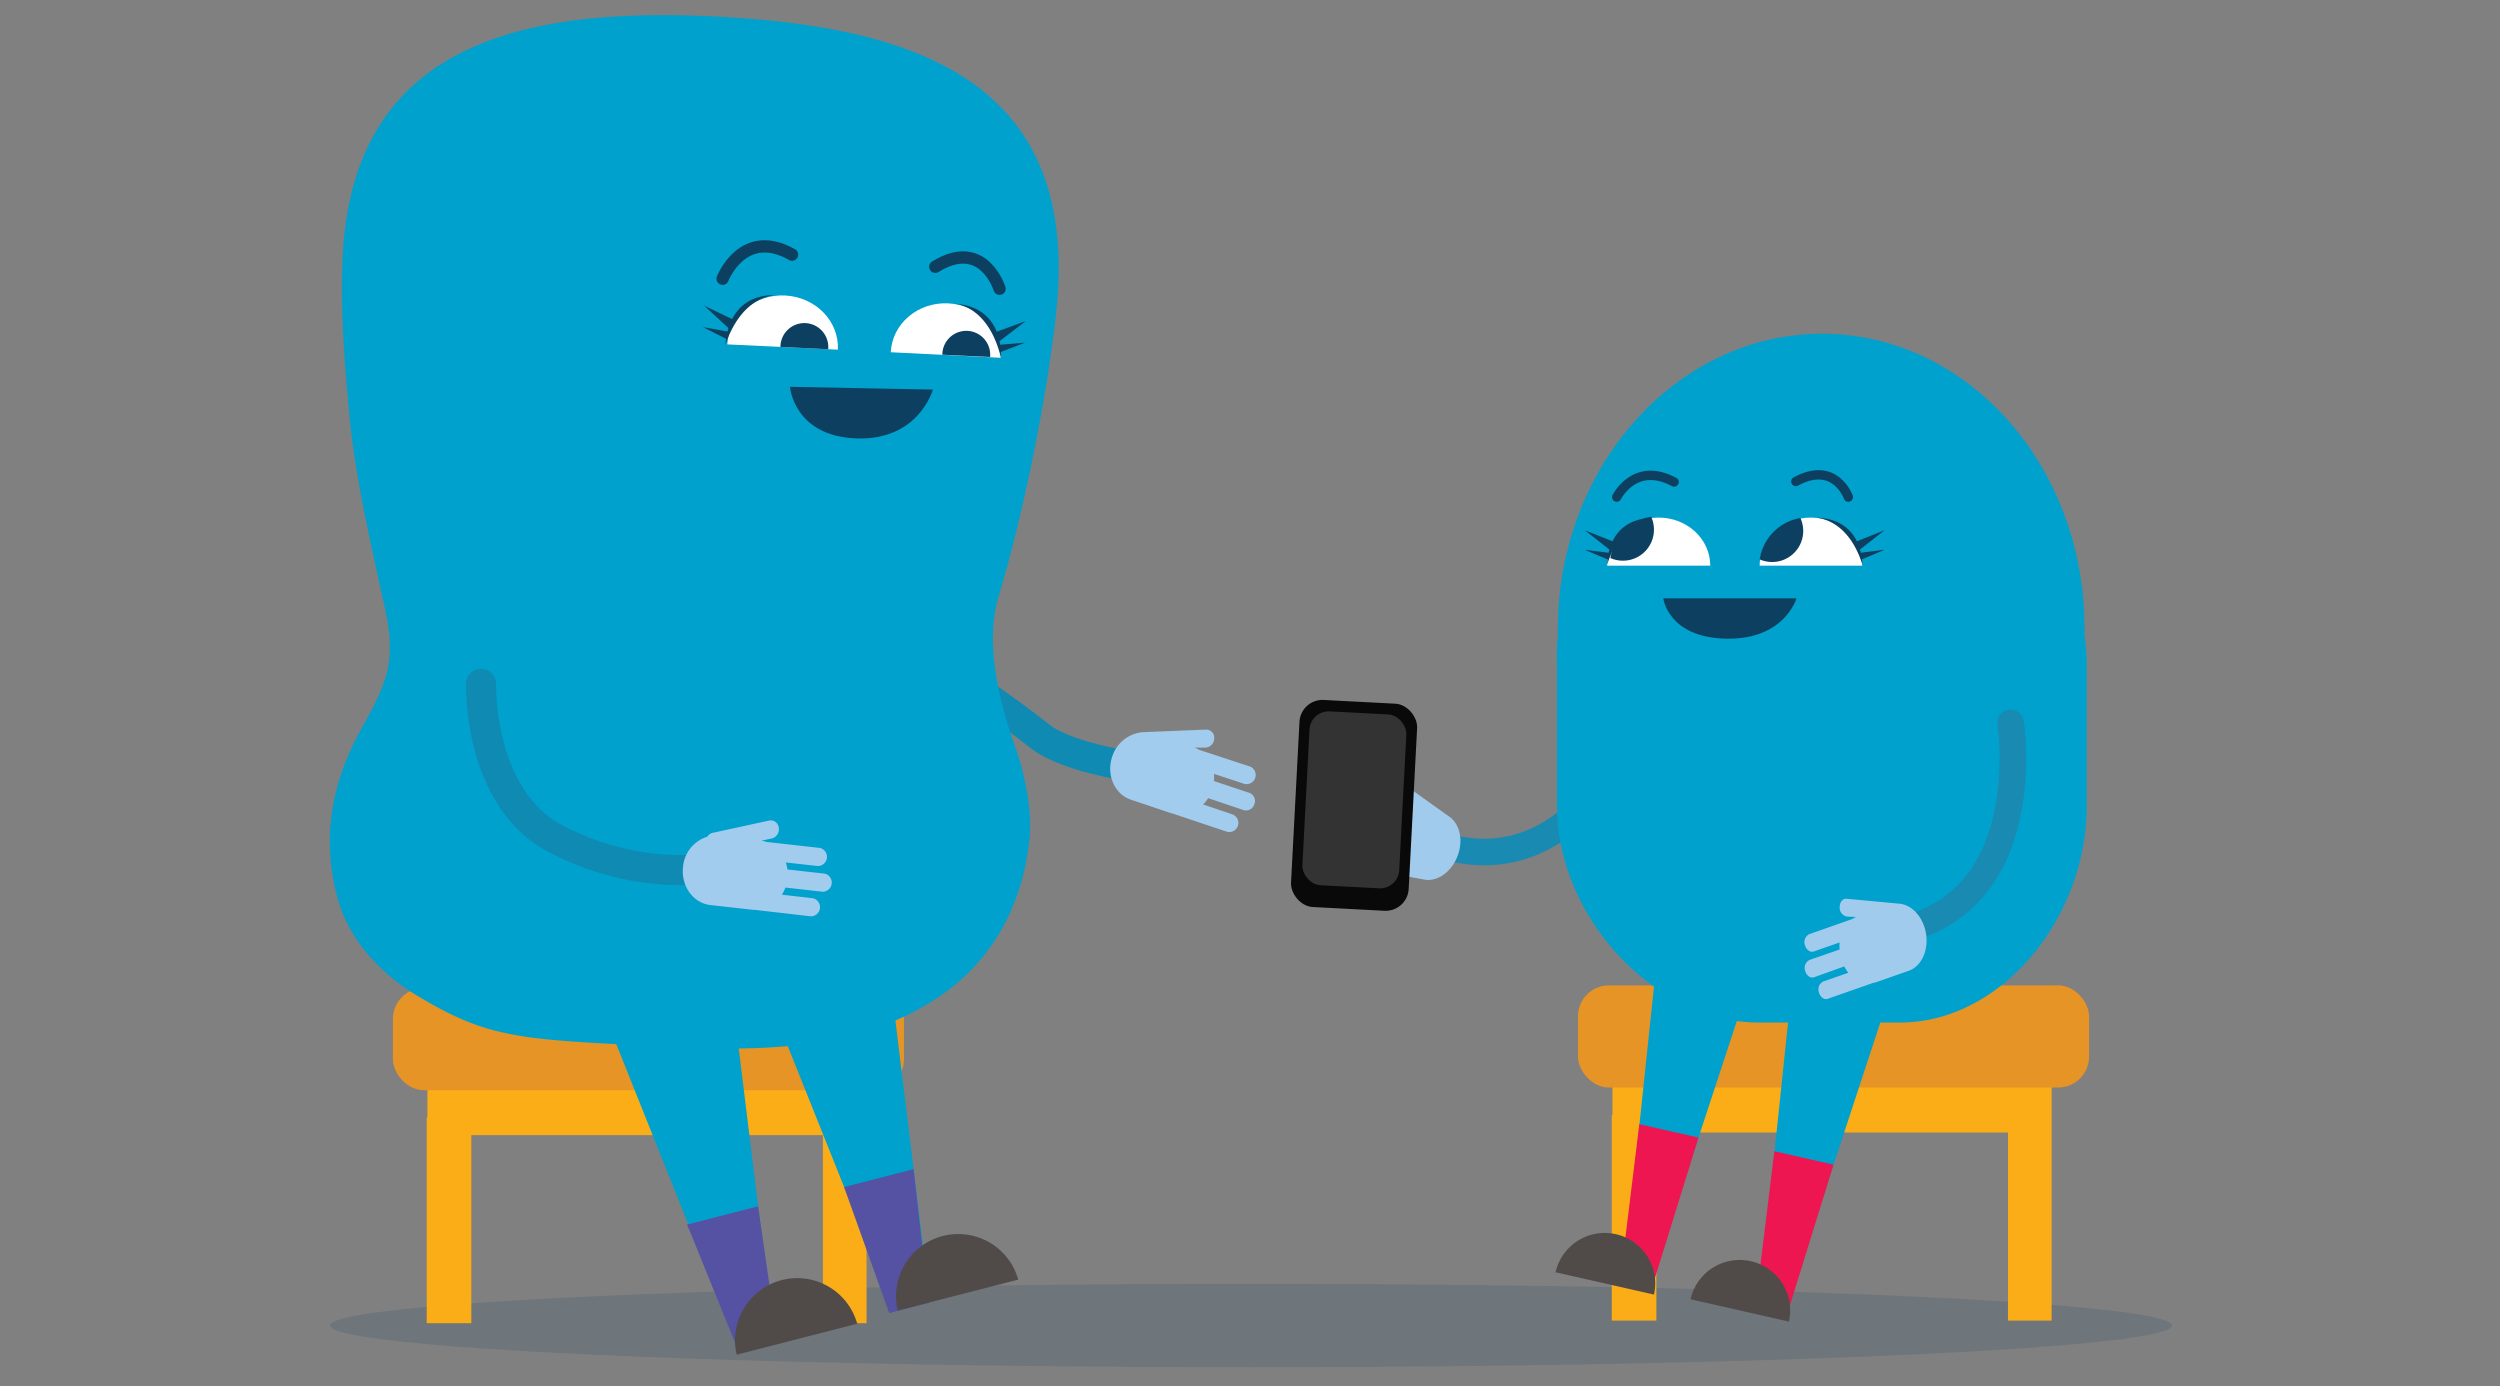 <svg id="Layer_1" data-name="Layer 1" xmlns="http://www.w3.org/2000/svg" viewBox="0 0 496.11 275.13"><rect x="0" y="0" width="496.11" height="275.13" fill="#808080" stroke="none"/><defs><style>.cls-1,.cls-9{fill:#0d4060;}.cls-1{opacity:0.15;}.cls-14,.cls-15,.cls-2,.cls-4{fill:none;stroke-linecap:round;stroke-miterlimit:10;}.cls-2{stroke:#0f8ab2;stroke-width:5.97px;}.cls-3{fill:#a2cced;}.cls-4{stroke:#198ab1;stroke-width:5.28px;}.cls-5{fill:#a1cbec;}.cls-6{fill:#fbad18;}.cls-7{fill:#e59425;}.cls-8{fill:#00a1cd;}.cls-10{fill:#fff;}.cls-11{fill:#5652a3;}.cls-12{fill:#504b48;}.cls-13{fill:#ed1651;}.cls-14,.cls-15{stroke:#0d4060;}.cls-14{stroke-width:2.44px;}.cls-15{stroke-width:1.86px;}.cls-16{fill:#090909;}.cls-17{fill:#333;}</style></defs><ellipse class="cls-1" cx="248.23" cy="263.04" rx="182.76" ry="8.28"/><path class="cls-2" d="M227.62,152.55s-15.38-1.7-21.4-6.55-20.62-14.79-20.62-14.79"/><path class="cls-3" d="M226.71,145.3a7,7,0,0,0-6,4.85c-1.21,3.61.46,7.45,3.71,8.54l8,2.69.17.05.08,0,10.83,3.63a1.81,1.81,0,0,0,1.15-3.42l-5.9-2a7.17,7.17,0,0,0,1-1.25l7.06,2.38a1.74,1.74,0,0,0,2.12-1.2,1.72,1.72,0,0,0-1-2.23L240.91,155a7.57,7.57,0,0,0,0-1.43l6.07,2a1.82,1.82,0,0,0,1.15-3.43L238,148.81a5.5,5.5,0,0,0-.95-.45h2.16a1.85,1.85,0,0,0,1.74-1.79h0a1.61,1.61,0,0,0-1.54-1.79"/><path class="cls-4" d="M325.58,142.91s-13.2,34.48-41.09,24.29"/><path class="cls-5" d="M287.7,162.13c1.76,1.29,2.58,4,1.84,6.81-.93,3.61-4,6.14-6.89,5.61l-7-1.3-.14,0h-.08l-9.51-1.76a1.49,1.49,0,0,1-.91-2,1.76,1.76,0,0,1,1.8-1.47l5.18,1a7.39,7.39,0,0,1-.08-1.5l-6.2-1.15a1.48,1.48,0,0,1-.92-2,1.76,1.76,0,0,1,1.8-1.47l6.21,1.15a7.94,7.94,0,0,1,.72-1.2l-5.33-1a1.48,1.48,0,0,1-.91-2,1.75,1.75,0,0,1,1.8-1.46l8.88,1.64a4.52,4.52,0,0,1,.9,0l-1.53-1a1.79,1.79,0,0,1-.35-2.31h0a1.47,1.47,0,0,1,2-.82"/><polyline class="cls-6" points="407.13 262.06 398.47 262.06 398.47 224.74 328.7 224.74 328.7 262.06 319.85 262.06 319.85 221.25 319.99 221.25 319.99 213.3 407.13 213.3 407.13 221.36"/><rect class="cls-7" x="313.14" y="195.54" width="101.42" height="20.28" rx="6.13"/><path class="cls-8" d="M413.66,126c0-.46,0-.9,0-1.36,0-32.26-23.32-58.41-52.1-58.41s-52.41,26.32-52.41,58.58c0,.45,0,.9,0,1.35a44.32,44.32,0,0,0-.17,6.44v27.31c0,22.48,19.92,43,39.82,43h28.3c19.9,0,37-20.52,37-43V132.55A46.18,46.18,0,0,0,413.66,126Z"/><path class="cls-9" d="M356.5,118.74s-2.35,8.22-13.93,8-12.5-8-12.5-8Z"/><path class="cls-10" d="M349.19,112.25c0-5.27,4.55-9.54,10.17-9.54s10.18,4.27,10.18,9.54"/><path class="cls-10" d="M318.93,112.25c0-5.27,4.58-9.54,10.23-9.54s10.23,4.27,10.23,9.54"/><path class="cls-9" d="M319.57,110.74a6.16,6.16,0,0,0,8.09-8.2A9.82,9.82,0,0,0,319.57,110.74Z"/><path class="cls-9" d="M349.19,111a6.16,6.16,0,0,0,8.09-8.2A9.81,9.81,0,0,0,349.19,111Z"/><path class="cls-9" d="M320,107.41l-5.47-2.17,4.84,3.82c-.06.22-.1.42-.15.63l-4.74-.59L319,111a8.76,8.76,0,0,0-.05,1c2.54-8,7.62-9.12,9.08-9.26C323.36,102.87,321.08,105.14,320,107.41Z"/><path class="cls-9" d="M328,102.74c.14,0,.26,0,.4,0A3.73,3.73,0,0,0,328,102.74Z"/><path class="cls-9" d="M374,109.09l-4.74.6c0-.21-.1-.41-.16-.63l4.85-3.82-5.47,2.17c-1.1-2.27-3.38-4.54-8-4.67,1.45.14,6.54,1.21,9.08,9.26a8.76,8.76,0,0,0-.05-1Z"/><path class="cls-9" d="M360.46,102.74a3.81,3.81,0,0,0-.41,0C360.2,102.71,360.32,102.73,360.46,102.74Z"/><polyline class="cls-6" points="171.96 262.58 163.3 262.58 163.3 225.26 93.53 225.26 93.53 262.58 84.68 262.58 84.68 221.77 84.82 221.77 84.82 213.82 171.96 213.82 171.96 221.88"/><rect class="cls-7" x="77.97" y="196.06" width="101.42" height="20.28" rx="6.13"/><path class="cls-8" d="M141.47,3.25C102.27,1.36,70,9.51,68,50.89c-.51,10.49.37,21.14,1.34,31.58,1.08,11.6,3.76,23.23,6.24,34.61,1.09,5,2.3,9.41,1.55,14.58-.67,4.52-3.23,9-5.45,13-6,10.8-8,22.11-4.53,34.11,2.31,8,8.52,14.53,15.61,18.8,14.7,8.85,20.68,8.72,51.5,10.21,18.29.88,37.42.4,53-10.61A39.81,39.81,0,0,0,201.33,179a45,45,0,0,0,2.74-10.75c1.1-6.25-.57-14.4-2.67-20.23-3.15-8.75-6-20.36-3.24-29.65C204.68,96.72,209.49,68,210,56.9c2-41.38-29.36-51.76-68.56-53.65"/><path class="cls-9" d="M185.12,77.31S182.35,87.46,169.93,87s-13.16-10.22-13.16-10.24h0Z"/><path class="cls-10" d="M176.77,69.9c.27-5.65,5.37-10,11.4-9.7S198.85,65.31,198.58,71"/><path class="cls-10" d="M144.34,68.34c.27-5.65,5.4-10,11.46-9.7s10.74,5.11,10.47,10.75"/><path class="cls-9" d="M154.87,68.84a4.75,4.75,0,1,1,9.48.46"/><path class="cls-9" d="M187,70.39a4.75,4.75,0,1,1,9.48.45"/><path class="cls-9" d="M145.29,63.32l-5.56-2.67,4.83,4.45c-.08.24-.14.46-.2.69l-4.88-.89,4.6,2.33a9.54,9.54,0,0,0-.11,1.09c3.06-8.73,8.38-9.66,9.9-9.74C149,58.49,146.55,60.88,145.29,63.32Z"/><path class="cls-9" d="M153.87,58.58h0Z"/><path class="cls-9" d="M203.42,68l-4.95.41c0-.22-.07-.45-.13-.7l5.23-4-5.78,2.12c-1-2.55-3.27-5.17-8.09-5.54,1.5.22,6.71,1.66,8.92,10.64a10.49,10.49,0,0,0,0-1.09Z"/><polyline class="cls-8" points="120.89 203.69 143.61 260.53 152.75 258.18 145.32 197.61"/><polygon class="cls-11" points="154.25 265.71 146.39 267.73 136.35 243 150.44 239.38 154.25 265.71"/><path class="cls-12" d="M170.11,262.69a12.35,12.35,0,0,0-23.92,6.14"/><polyline class="cls-8" points="151.72 196.07 174.44 252.9 183.57 250.56 176.15 189.99"/><polygon class="cls-11" points="184.31 258.55 176.45 260.57 167.5 235.55 181.3 232.01 184.31 258.55"/><path class="cls-12" d="M202.06,253.94a12.35,12.35,0,0,0-23.92,6.14"/><path class="cls-2" d="M95.46,135.71s-.68,22.68,14.9,30.79c21,10.93,39.29,4,39.29,4"/><polyline class="cls-8" points="328.88 189.53 322.07 254.23 327.31 255.42 347.48 194.03"/><polygon class="cls-13" points="328.22 254.23 321.71 252.43 325.31 223.08 337.06 225.75 328.22 254.23"/><path class="cls-12" d="M328.22,256.9a10,10,0,0,0-19.53-4.43"/><polyline class="cls-8" points="355.68 194.9 348.87 259.6 354.12 260.79 374.29 199.4"/><polygon class="cls-13" points="355.02 259.6 348.52 257.8 352.11 228.45 363.86 231.12 355.02 259.6"/><path class="cls-12" d="M355,262.26a10,10,0,0,0-19.53-4.43"/><path class="cls-4" d="M399,143.45s5.69,36.47-23.57,41.5"/><path class="cls-5" d="M377,179.34c2.17.23,4.21,2.16,5,5,1,3.6-.45,7.33-3.18,8.29L372.06,195l-.14,0-.07,0-9.13,3.2c-.71.26-1.51-.31-1.76-1.25a1.76,1.76,0,0,1,.83-2.17l5-1.74a8,8,0,0,1-.81-1.26L360,193.93c-.72.25-1.51-.31-1.77-1.25a1.77,1.77,0,0,1,.83-2.17l6-2.09a9.29,9.29,0,0,1,0-1.4l-5.11,1.79c-.72.25-1.51-.31-1.77-1.25a1.77,1.77,0,0,1,.83-2.17l8.53-3a4.59,4.59,0,0,1,.79-.42l-1.81-.08a1.79,1.79,0,0,1-1.45-1.83h0c0-1,.56-1.74,1.32-1.71"/><path class="cls-3" d="M160.93,181.84a1.82,1.82,0,0,0,.4-3.59l-6.17-.7a6.67,6.67,0,0,0,.69-1.42l7.41.83a1.82,1.82,0,0,0,.4-3.59l-7.4-.83a7.82,7.82,0,0,0-.32-1.39l6.36.71a1.82,1.82,0,0,0,.41-3.59l-10.61-1.19a5.07,5.07,0,0,0-1-.25l2.11-.46a1.86,1.86,0,0,0,1.33-2.12h0a1.61,1.61,0,0,0-1.89-1.42l-11.27,2.45a1.63,1.63,0,0,0-1,.75,6.91,6.91,0,0,0-4.84,6c-.42,3.78,2,7.18,5.42,7.57l8.41.94h.18l.08,0Z"/><path class="cls-14" d="M143.4,55.31s4-10.33,13.78-4.78"/><path class="cls-14" d="M198.36,57.3S195.17,47,185.6,52.94"/><path class="cls-15" d="M320.83,98.65s3.56-7.21,11.39-3"/><path class="cls-15" d="M366.79,98.65s-2.6-7.35-10.42-3.1"/><rect class="cls-16" x="257.03" y="139.22" width="23.38" height="41.15" rx="4.58" transform="translate(8.72 -13.82) rotate(3)"/><rect class="cls-17" x="259.16" y="141.43" width="19.24" height="34.55" rx="3.8" transform="translate(8.66 -13.83) rotate(3)"/></svg>